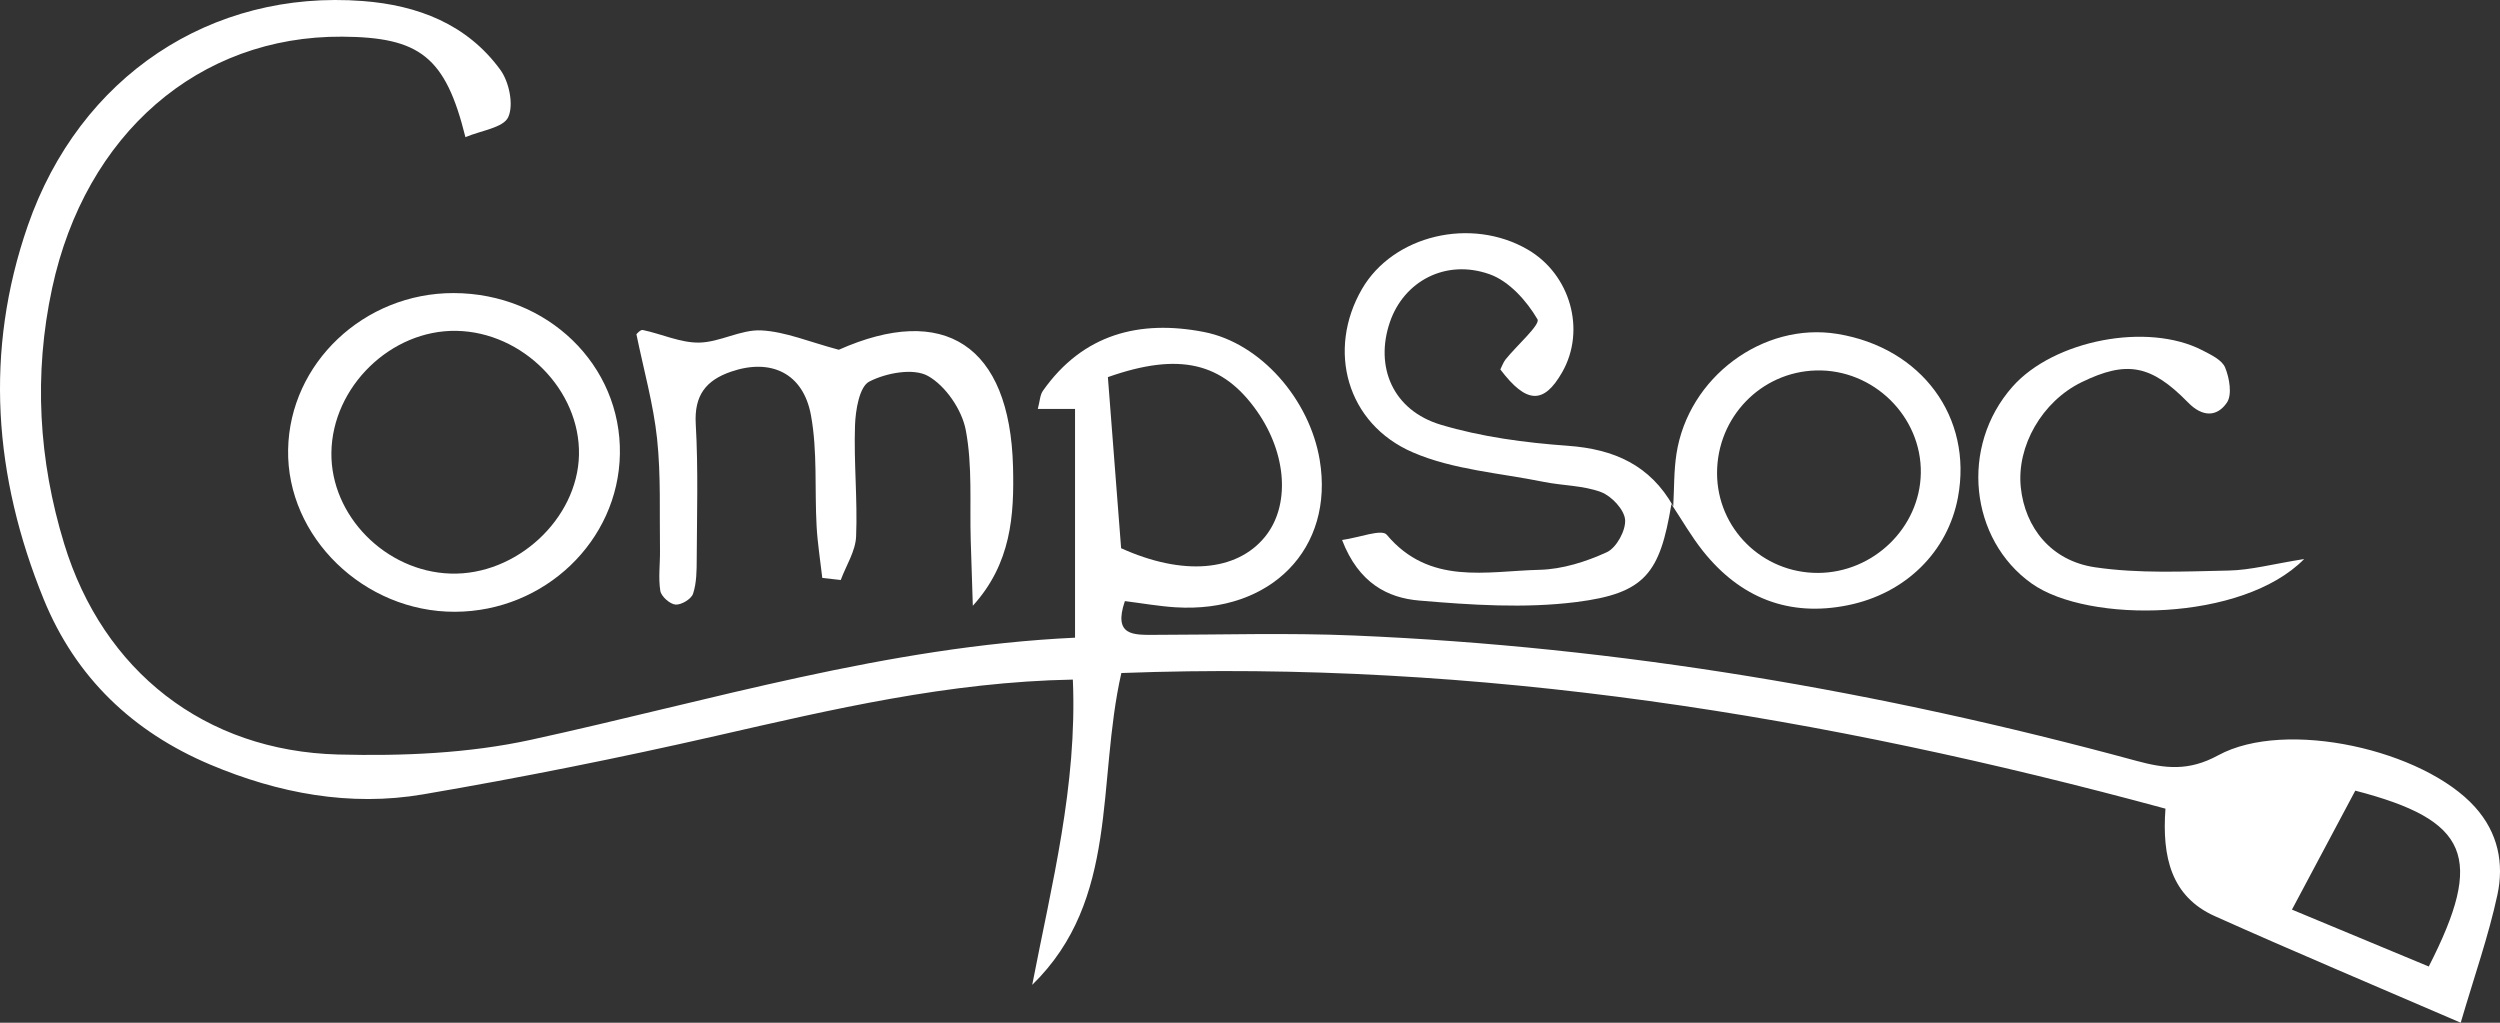 <?xml version="1.0" encoding="utf-8"?>
<!-- Generator: Adobe Illustrator 16.0.0, SVG Export Plug-In . SVG Version: 6.00 Build 0)  -->
<!DOCTYPE svg PUBLIC "-//W3C//DTD SVG 1.1//EN" "http://www.w3.org/Graphics/SVG/1.1/DTD/svg11.dtd">
<svg version="1.1" id="Layer_1" xmlns="http://www.w3.org/2000/svg" xmlns:xlink="http://www.w3.org/1999/xlink" x="0px" y="0px"
	 width="613.354px" height="250.914px" viewBox="0 0 613.354 250.914" enable-background="new 0 0 613.354 250.914"
	 xml:space="preserve">
<rect x="0" y="0" width="613.354" height="250.914" fill="#333333" stroke="none"/>
<g>
	<path fill-rule="evenodd" clip-rule="evenodd" fill="#FFFFFF" d="M275.115,165.12c-6.104,26.902-0.394,55.556-21.868,76.504
		c4.753-24.604,11.078-48.874,9.968-74.894c-30.553,0.575-58.946,7.287-87.447,13.791c-23.851,5.44-47.875,10.254-71.987,14.374
		c-17.935,3.063-35.524-0.268-52.205-7.307c-18.976-8.01-33.038-21.374-40.874-40.619C-1.522,116.942-3.895,86.228,6.82,55.363
		C19.546,18.703,51.801-2.609,89.045,0.256c13.442,1.035,25.527,5.657,33.711,16.876c2.159,2.961,3.322,8.585,1.936,11.608
		c-1.197,2.614-6.662,3.271-10.505,4.91C109.31,13.937,103.019,9.117,83.961,8.996C48.764,8.771,20.945,32.833,12.788,70.713
		c-4.555,21.151-3.33,42.159,2.971,62.744c9.535,31.149,34.431,50.803,67.227,51.657c15.756,0.409,31.985-0.271,47.31-3.618
		c44.059-9.625,87.357-22.892,133.455-25.046c0-19.4,0-37.515,0-56.12c-3.696,0-6.247,0-9.135,0c0.502-1.87,0.523-3.415,1.258-4.456
		c9.794-13.915,23.683-17.488,39.472-14.431c13.954,2.705,25.95,16.557,28.429,31.389c3.63,21.702-11.887,37.63-35.348,36.164
		c-4.154-0.26-8.28-1.001-12.447-1.522c-2.924,8.581,2.177,8.285,7.181,8.282c16.358-0.017,32.741-0.527,49.071,0.161
		c65.125,2.738,128.995,13.639,191.829,30.727c7.11,1.935,12.901,2.619,20.144-1.332c16.562-9.035,50.402-1.359,63.027,12.702
		c5.685,6.332,7.14,13.856,5.481,21.544c-2.181,10.104-5.65,19.934-8.998,31.355c-20.896-9.025-40.717-17.354-60.327-26.146
		c-10.723-4.809-12.98-14.538-12.111-26.369C447.387,175.63,362.947,161.837,275.115,165.12z M275.057,134.503
		c15.201,6.864,28.305,5.686,35.231-2.722c6.279-7.623,5.498-20.361-1.898-30.903c-8.38-11.944-19.013-14.555-36.581-8.354
		C272.854,106.025,273.922,119.83,275.057,134.503z M595.875,237.125c13.732-26.888,9.886-35.898-18.025-43.146
		c-4.885,9.171-9.916,18.624-15.539,29.187C574.26,228.134,584.708,232.48,595.875,237.125z"/>
	<path fill-rule="evenodd" clip-rule="evenodd" fill="#FFFFFF" d="M410.067,123.677c-2.823,16.972-6.405,21.902-23.358,24.034
		c-12.656,1.591-25.766,0.72-38.56-0.375c-7.637-0.651-14.796-4.211-18.884-14.854c4.202-0.584,9.727-2.753,10.943-1.304
		c10.517,12.527,24.479,8.935,37.523,8.619c5.571-0.136,11.381-1.978,16.494-4.32c2.354-1.081,4.689-5.354,4.479-7.968
		c-0.202-2.484-3.322-5.81-5.906-6.779c-4.385-1.647-9.391-1.557-14.074-2.507c-10.769-2.188-22.193-2.958-32.088-7.231
		c-16.313-7.042-21.125-25.165-12.495-40.072c7.657-13.224,26.788-17.776,40.69-9.679c10.458,6.089,14.307,19.75,8.462,30.035
		c-4.542,7.99-8.798,7.821-15.197-0.634c0.421-0.821,0.72-1.76,1.296-2.476c2.744-3.416,8.573-8.526,7.812-9.832
		c-2.629-4.512-6.956-9.346-11.711-11.038c-10.846-3.861-21.08,1.751-24.488,11.715c-3.769,11.013,0.734,21.679,12.488,25.196
		c10.021,3.001,20.688,4.411,31.167,5.164c11.364,0.815,20.178,4.763,25.86,14.843L410.067,123.677z"/>
	<path fill-rule="evenodd" clip-rule="evenodd" fill="#FFFFFF" d="M201.742,141.789c-0.479-4.242-1.164-8.47-1.397-12.723
		c-0.498-9.075,0.24-18.348-1.385-27.201c-1.905-10.378-9.882-14-19.558-10.694c-6.21,2.121-9.108,5.821-8.705,12.874
		c0.629,10.999,0.286,22.057,0.238,33.093c-0.011,2.862-0.024,5.865-0.894,8.522c-0.426,1.303-2.888,2.786-4.305,2.671
		c-1.386-0.113-3.517-2.012-3.734-3.376c-0.519-3.258-0.027-6.667-0.079-10.012c-0.141-9.112,0.251-18.289-0.714-27.319
		c-0.907-8.5-3.273-16.843-5.072-25.622c0.076-0.053,0.96-1.167,1.582-1.035c4.625,0.976,9.212,3.15,13.785,3.088
		c5.107-0.073,10.244-3.249,15.263-2.992c5.945,0.302,11.777,2.826,19.028,4.75c25.709-11.431,41.984-1.306,42.743,28.763
		c0.297,11.796-0.415,23.642-9.865,34.045c-0.171-5.321-0.347-10.644-0.512-15.965c-0.279-9.073,0.457-18.34-1.22-27.147
		c-0.948-4.98-4.941-10.844-9.267-13.267c-3.584-2.005-10.28-0.75-14.406,1.376c-2.425,1.247-3.37,6.986-3.499,10.756
		c-0.31,9.067,0.642,18.182,0.27,27.24c-0.148,3.607-2.449,7.127-3.769,10.686C204.761,142.129,203.252,141.96,201.742,141.789z"/>
	<path fill-rule="evenodd" clip-rule="evenodd" fill="#FFFFFF" d="M111.305,71.904c23.009,0.051,41.174,17.648,40.78,39.517
		c-0.382,21.301-18.46,38.589-40.442,38.673c-22.346,0.085-41.337-18.362-40.957-39.787C71.063,89.104,89.304,71.858,111.305,71.904
		z M111.955,81.171c-16.058-0.276-30.437,13.74-30.65,29.875c-0.205,15.46,13.297,29.172,29.222,29.677
		c16.143,0.514,31.183-13.385,31.52-29.122C142.386,95.734,128.264,81.453,111.955,81.171z"/>
	<path fill-rule="evenodd" clip-rule="evenodd" fill="#FFFFFF" d="M410.521,124.213c0.239-4.284,0.133-8.625,0.781-12.846
		c2.888-18.825,21.246-32.421,39.479-29.446c20.675,3.376,33.268,20.449,29.584,40.115c-2.483,13.269-12.75,23.552-26.974,26.445
		c-14.491,2.949-26.393-1.785-35.549-13.244c-2.889-3.618-5.2-7.693-7.776-11.56L410.521,124.213z M446.045,140.561
		c13.57-0.053,24.96-11.086,25.211-24.42c0.262-13.946-11.638-25.636-25.712-25.252c-13.551,0.37-24.279,11.495-24.279,25.182
		C421.265,129.642,432.368,140.618,446.045,140.561z"/>
	<path fill-rule="evenodd" clip-rule="evenodd" fill="#FFFFFF" d="M565.309,137.152c-15.097,15.37-52.965,15.892-66.872,5.998
		c-15.17-10.792-17.681-33.594-4.68-48.287c10.107-11.422,33.104-15.88,46.584-8.917c2.091,1.08,4.814,2.363,5.58,4.233
		c1.059,2.589,1.755,6.653,0.429,8.599c-2.381,3.489-5.938,3.646-9.527-0.028c-9.146-9.366-15.151-10.313-26.104-4.989
		c-9.675,4.701-16.008,15.663-14.932,25.847c1.032,9.775,7.376,17.967,18.183,19.564c10.754,1.59,21.875,1.029,32.822,0.807
		C552.178,139.868,557.537,138.393,565.309,137.152z"/>
</g>
</svg>
